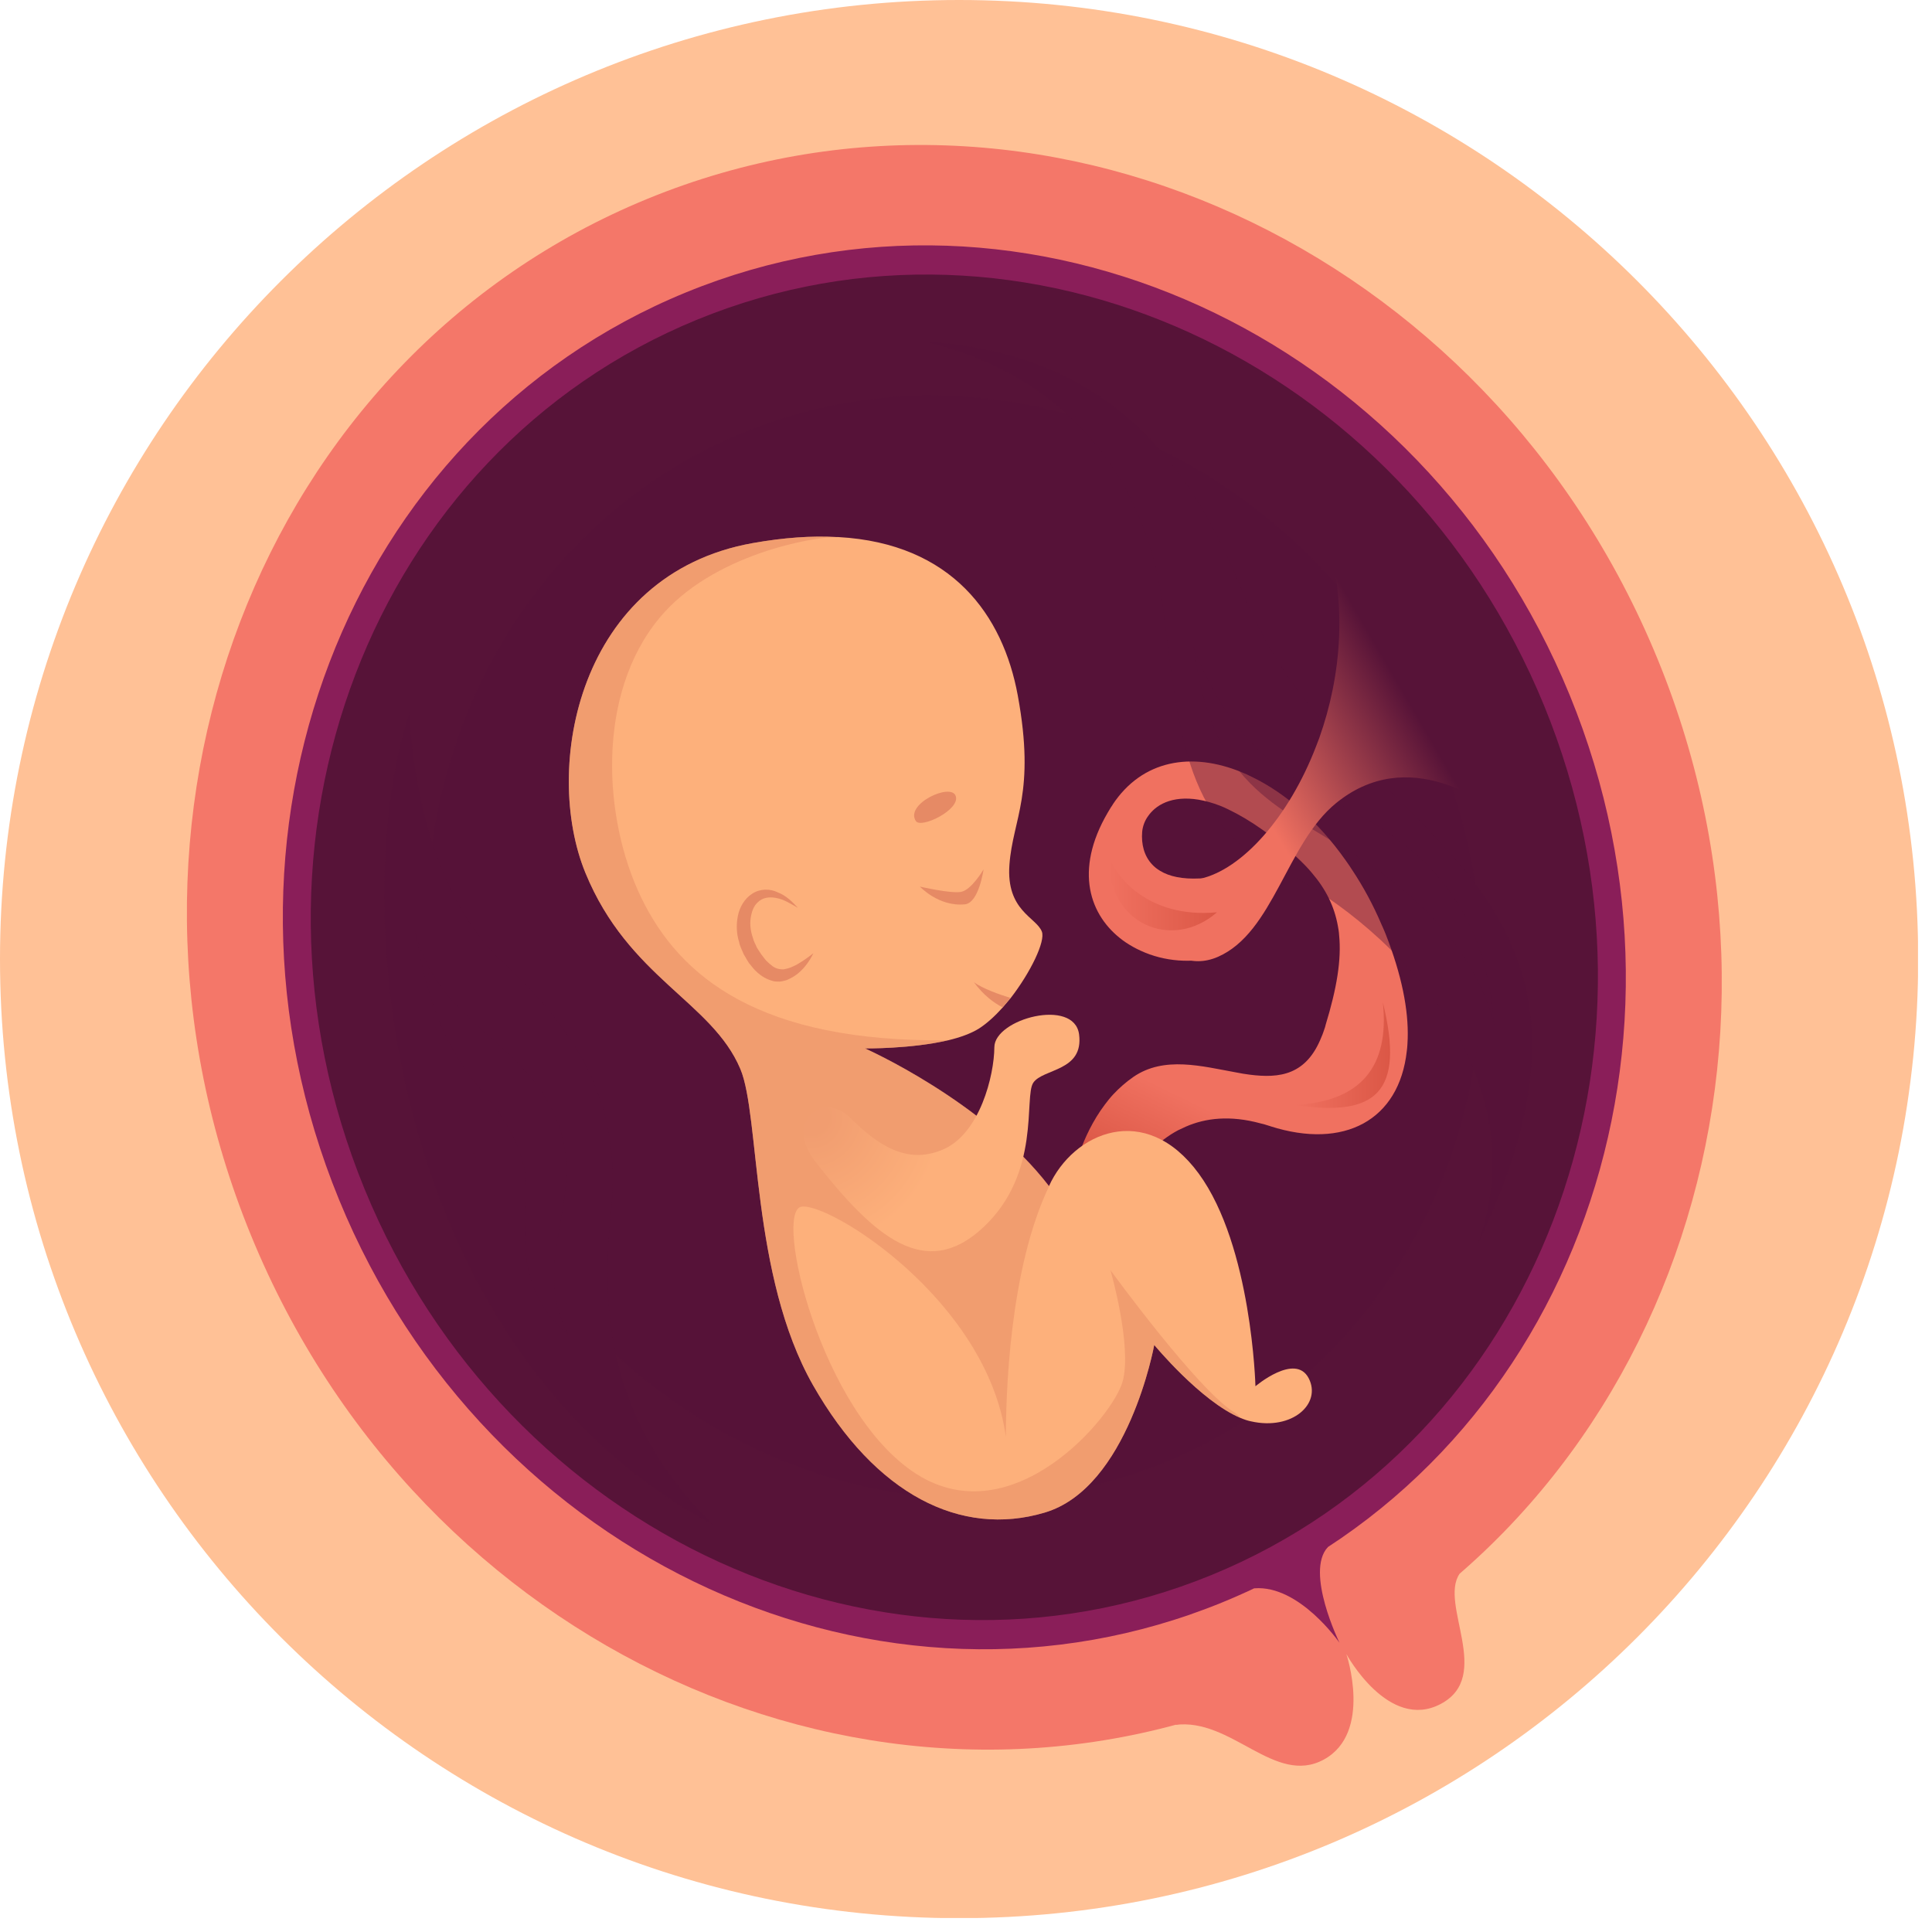<svg width="109" height="109" viewBox="0 0 109 109" fill="none" xmlns="http://www.w3.org/2000/svg">
<g clip-path="url(#clip0_25_1600)">
<path d="M54.11 108.22C83.994 108.22 108.22 83.994 108.22 54.11C108.22 24.226 83.994 0 54.11 0C24.226 0 0 24.226 0 54.11C0 83.994 24.226 108.22 54.11 108.22Z" fill="#FFC196"/>
<path d="M71.14 95.68C93.055 86.705 103.077 60.52 93.523 37.194C83.97 13.868 58.46 2.235 36.545 11.21C14.629 20.186 4.608 46.371 14.161 69.697C23.714 93.023 49.224 104.656 71.14 95.68Z" fill="#F47769"/>
<path d="M68.976 90.397C88.152 82.543 96.921 59.633 88.563 39.225C80.205 18.818 57.885 8.641 38.709 16.494C19.533 24.348 10.763 47.258 19.121 67.665C27.479 88.073 49.8 98.25 68.976 90.397Z" fill="#8A1E59"/>
<path d="M68.346 88.861C86.725 81.334 95.13 59.376 87.119 39.817C79.109 20.258 57.716 10.504 39.338 18.031C20.959 25.558 12.554 47.516 20.565 67.075C28.575 86.634 49.968 96.388 68.346 88.861Z" fill="#571338"/>
<path opacity="0.5" d="M65.735 82.508C80.812 76.335 87.707 58.321 81.136 42.273C74.566 26.225 57.017 18.219 41.94 24.393C26.863 30.566 19.967 48.58 26.538 64.628C33.109 80.676 50.658 88.681 65.735 82.508Z" fill="#571338"/>
<path d="M79.42 58.6C79.41 58.84 79.4 59.07 79.37 59.29C78.94 63.21 75.83 64.87 71.67 63.54C71.65 63.53 71.63 63.52 71.61 63.52C71.44 63.46 71.28 63.42 71.12 63.38C69.4 62.91 68.01 63.08 66.91 63.56C66.75 63.63 66.6 63.7 66.46 63.77C64.19 64.98 63.31 67.42 63.31 67.42L60.55 66.29C60.55 66.29 60.95 64.15 62.34 62.31C62.49 62.11 62.65 61.91 62.82 61.73C63.15 61.38 63.52 61.05 63.94 60.76C65.68 59.56 67.82 60.16 69.77 60.51C70.02 60.56 70.26 60.6 70.5 60.63C72.21 60.85 73.71 60.65 74.56 58.49C74.63 58.34 74.68 58.17 74.74 58C74.76 57.94 74.78 57.88 74.79 57.82C75.42 55.76 75.69 54.14 75.55 52.75C75.54 52.57 75.51 52.4 75.48 52.24C75.28 51.13 74.8 50.16 74 49.23C73.88 49.09 73.76 48.95 73.63 48.82C72.99 48.16 72.19 47.5 71.22 46.81C70.53 46.32 69.89 45.95 69.31 45.67C69.15 45.59 68.99 45.52 68.84 45.46C67.08 44.78 65.85 45.04 65.15 45.63C65.01 45.75 64.89 45.88 64.79 46.02C64.58 46.3 64.47 46.62 64.44 46.92C64.38 47.63 64.55 48.29 65 48.77C65.13 48.91 65.28 49.03 65.45 49.13C65.97 49.45 66.71 49.61 67.7 49.56C70.21 49.43 68.71 53.96 68.71 53.96C67.27 54.38 65.68 54.25 64.36 53.64C64.07 53.51 63.79 53.35 63.53 53.18C61.59 51.87 60.59 49.38 62.32 46.16C62.43 45.96 62.55 45.75 62.68 45.54C62.71 45.5 62.74 45.45 62.77 45.41V45.4C64.44 42.87 67.22 42.4 70.06 43.57C70.26 43.65 70.45 43.74 70.65 43.84C72.52 44.75 74.38 46.35 75.92 48.54C76.05 48.72 76.18 48.91 76.3 49.1C76.91 50.02 77.46 51.03 77.93 52.13C77.96 52.2 77.99 52.27 78.02 52.33C78.08 52.46 78.13 52.59 78.18 52.71C79.08 55 79.47 56.97 79.42 58.6Z" fill="url(#paint0_linear_25_1600)"/>
<path d="M70.77 89.61C73.31 89.41 75.57 92.68 75.57 92.68C75.57 92.68 73.62 88.69 74.91 87.29C75 86.39 69.93 87.17 70.77 89.61Z" fill="#8A1E59"/>
<path d="M66.28 97.32C69.47 96.88 71.92 100.78 74.69 99.27C77.45 97.76 75.96 93.32 75.96 93.32C75.96 93.32 78.34 97.7 81.29 96.13C84.24 94.56 81.19 90.51 82.34 88.8C80.85 87.47 75.58 92.68 75.58 92.68L66.28 97.32Z" fill="#F47769"/>
<path opacity="0.4" d="M52.13 19.26C60.56 21.27 64.7 27.43 65.58 34.08C66.46 40.74 66.71 46.52 72.11 49.03C77.51 51.54 87.19 60.09 83.29 70.39C88.44 59.71 86.68 53.81 82.28 48.66C77.88 43.51 73.11 40.74 70.09 33.33C67.09 25.92 62.42 19.89 52.13 19.26Z" fill="#571338"/>
<path opacity="0.4" d="M23.11 40.17C19.4 51.31 22.17 76.47 40.24 86.02C34.6 80.48 33.84 74.47 34.47 68.52C35.1 62.57 32.95 58.53 28.34 54.24C23.28 49.54 23.11 40.17 23.11 40.17Z" fill="#571338"/>
<path opacity="0.4" d="M23.41 52.49C24.72 57.73 29.36 58.51 31.34 62.99C33.33 67.46 29.69 71.2 32.15 75.41C28.16 72.01 30.32 68.21 29.45 65.42C28.09 61.04 24.91 61.43 23.41 52.49Z" fill="#571338"/>
<path opacity="0.4" d="M67.34 36.48C68.35 44.27 71.74 45.27 76.51 48.29C81.28 51.31 83.55 54.82 84.3 57.84C83.8 49.93 78.9 47.16 75.88 45.53C72.87 43.89 69.6 42.38 67.34 36.48Z" fill="#571338"/>
<path d="M85.43 46.57C85.43 46.57 81.45 42.69 77.28 44.21C77.12 44.27 76.97 44.33 76.82 44.4C76.34 44.62 75.86 44.92 75.38 45.31C72.57 47.6 71.86 52.6 68.72 53.98C65.58 55.36 63.19 50.59 67.71 49.58C70.09 49.05 72.72 46.09 74.25 42.11C74.31 41.95 74.37 41.8 74.43 41.64C75.67 38.15 76.06 33.97 74.75 29.98C74.75 29.98 79.09 30.19 82.54 36.26C86.69 43.55 85.43 46.57 85.43 46.57Z" fill="url(#paint1_linear_25_1600)"/>
<path d="M70.58 80.19C70.38 80.15 70.18 80.08 69.97 79.99C67.74 79.05 65.12 75.88 65.12 75.88C65.12 75.88 63.66 83.95 58.93 85.34C54.21 86.74 49.39 84.33 45.87 78.15C42.35 71.97 42.89 62.95 41.77 60.31C40.17 56.51 35.46 55.17 33.03 49.25C30.6 43.33 32.6 32.4 42.47 30.64C44.22 30.33 45.79 30.22 47.19 30.3C47.22 30.3 47.24 30.3 47.26 30.3C47.27 30.3 47.29 30.3 47.3 30.3C53.72 30.66 56.59 34.72 57.42 39.23C58.44 44.76 57.14 46.18 56.95 48.79C56.76 51.39 58.47 51.75 58.78 52.56C58.99 53.1 58.15 54.85 57.02 56.31C56.87 56.49 56.72 56.67 56.57 56.84C56.14 57.32 55.68 57.74 55.23 58.03C54.78 58.31 54.17 58.53 53.5 58.69C53.5 58.69 53.5 58.69 53.49 58.69C51.41 59.18 48.8 59.15 48.8 59.15C48.8 59.15 55.5 62.12 59.18 66.92C60.55 63.89 64.62 62.1 67.63 66.21C70.63 70.31 70.83 78.21 70.83 78.21C70.83 78.21 73.07 76.31 73.83 77.75C74.58 79.18 72.92 80.72 70.58 80.19Z" fill="#FDB07B"/>
<path d="M45.02 51.22C44.6 50.98 44.2 50.73 43.78 50.66C43.37 50.58 43 50.66 42.77 50.89C42.52 51.1 42.4 51.45 42.35 51.81C42.3 52.17 42.35 52.56 42.48 52.92C42.52 53.11 42.63 53.28 42.7 53.46C42.81 53.62 42.91 53.8 43.03 53.95L43.21 54.18L43.4 54.36C43.53 54.47 43.65 54.57 43.78 54.62C43.91 54.67 44.04 54.69 44.2 54.69C44.36 54.66 44.55 54.62 44.73 54.53C45.11 54.36 45.49 54.09 45.89 53.78C45.68 54.21 45.4 54.61 45.02 54.92C44.83 55.08 44.61 55.2 44.37 55.3C44.25 55.33 44.12 55.37 43.98 55.38C43.85 55.37 43.71 55.39 43.58 55.34C43.06 55.2 42.65 54.85 42.36 54.46C42.19 54.28 42.09 54.04 41.96 53.84C41.87 53.61 41.74 53.39 41.7 53.15C41.55 52.68 41.53 52.16 41.63 51.67C41.73 51.18 42 50.7 42.44 50.42C42.88 50.13 43.45 50.13 43.89 50.35C44.36 50.53 44.7 50.88 45.02 51.22Z" fill="#E68A65"/>
<path d="M51.9 50.02C51.9 50.02 52.96 51.17 54.44 51.02C55.23 50.94 55.49 49.05 55.49 49.05C55.49 49.05 54.81 50.22 54.21 50.32C53.61 50.42 51.9 50.02 51.9 50.02Z" fill="#E68A65"/>
<path d="M51.67 46.32C51.96 46.77 54.19 45.68 53.92 44.91C53.66 44.14 51.04 45.36 51.67 46.32Z" fill="#E68A65"/>
<path d="M57.01 56.3C56.86 56.48 56.71 56.66 56.56 56.83C56.07 56.58 55.49 56.15 54.95 55.42C55.46 55.78 56.35 56.1 57.01 56.3Z" fill="#E68A65"/>
<path opacity="0.5" d="M69.97 79.99C67.74 79.05 65.12 75.88 65.12 75.88C65.12 75.88 63.66 83.95 58.93 85.34C54.21 86.74 49.39 84.33 45.87 78.15C42.35 71.97 42.89 62.95 41.77 60.31C40.17 56.51 35.46 55.17 33.03 49.25C30.6 43.33 32.6 32.4 42.47 30.64C44.22 30.33 45.79 30.22 47.19 30.3C45.93 30.28 40.18 31.26 37.2 34.87C33.62 39.19 34.02 46.21 36.19 50.67C38.36 55.13 42.86 58.82 53.5 58.69C51.42 59.18 48.81 59.15 48.81 59.15C48.81 59.15 55.51 62.12 59.19 66.92C56.93 71.62 56.75 78.78 56.75 81.06C55.68 73.35 46.78 67.81 45.21 68.08C43.64 68.35 46.29 79.73 51.72 83.17C57.15 86.61 62.8 79.93 63.34 77.93C63.88 75.93 62.65 71.66 62.65 71.66C62.65 71.66 67.56 78.41 69.63 79.68C69.77 79.76 69.89 79.87 69.97 79.99Z" fill="#E68A65"/>
<path d="M46.03 65.58C49.31 69.75 52.2 72.31 55.48 69.24C58.76 66.17 57.75 61.87 58.3 61.08C58.85 60.28 61.15 60.45 60.88 58.36C60.61 56.28 56.11 57.48 56.1 59.08C56.09 60.68 55.28 63.96 53.21 64.85C51.13 65.75 49.47 64.55 47.95 63.05C46.42 61.54 44.19 63.25 46.03 65.58Z" fill="url(#paint2_radial_25_1600)"/>
<path d="M78.02 56.56C78.4 60.2 76.76 62.15 73.06 62.34C77.64 63.03 79.27 61.64 78.02 56.56Z" fill="url(#paint3_linear_25_1600)"/>
<path d="M62.57 48.33C62.44 52.16 66.15 53.67 68.66 51.47C64.7 51.84 62.88 49.33 62.57 48.33Z" fill="url(#paint4_linear_25_1600)"/>
</g>
<defs>
<linearGradient id="paint0_linear_25_1600" x1="66.652" y1="61.82" x2="64.391" y2="66.468" gradientUnits="userSpaceOnUse">
<stop stop-color="#F07160"/>
<stop offset="1" stop-color="#DB5746"/>
</linearGradient>
<linearGradient id="paint1_linear_25_1600" x1="67.037" y1="45.869" x2="80.559" y2="38.004" gradientUnits="userSpaceOnUse">
<stop offset="0.235" stop-color="#F07160"/>
<stop offset="0.891" stop-color="#571338"/>
</linearGradient>
<radialGradient id="paint2_radial_25_1600" cx="0" cy="0" r="1" gradientUnits="userSpaceOnUse" gradientTransform="translate(45.769 63.017) rotate(-5.826) scale(7.331)">
<stop offset="0.125" stop-color="#F19D70"/>
<stop offset="1" stop-color="#FDB07B"/>
</radialGradient>
<linearGradient id="paint3_linear_25_1600" x1="73.056" y1="59.529" x2="78.428" y2="59.529" gradientUnits="userSpaceOnUse">
<stop stop-color="#F07160"/>
<stop offset="1" stop-color="#DB5746"/>
</linearGradient>
<linearGradient id="paint4_linear_25_1600" x1="62.562" y1="50.406" x2="68.659" y2="50.406" gradientUnits="userSpaceOnUse">
<stop stop-color="#F07160"/>
<stop offset="1" stop-color="#DB5746"/>
</linearGradient>
<clipPath id="clip0_25_1600">
<rect width="108.21" height="108.21" fill="white"/>
</clipPath>
</defs>
</svg>
